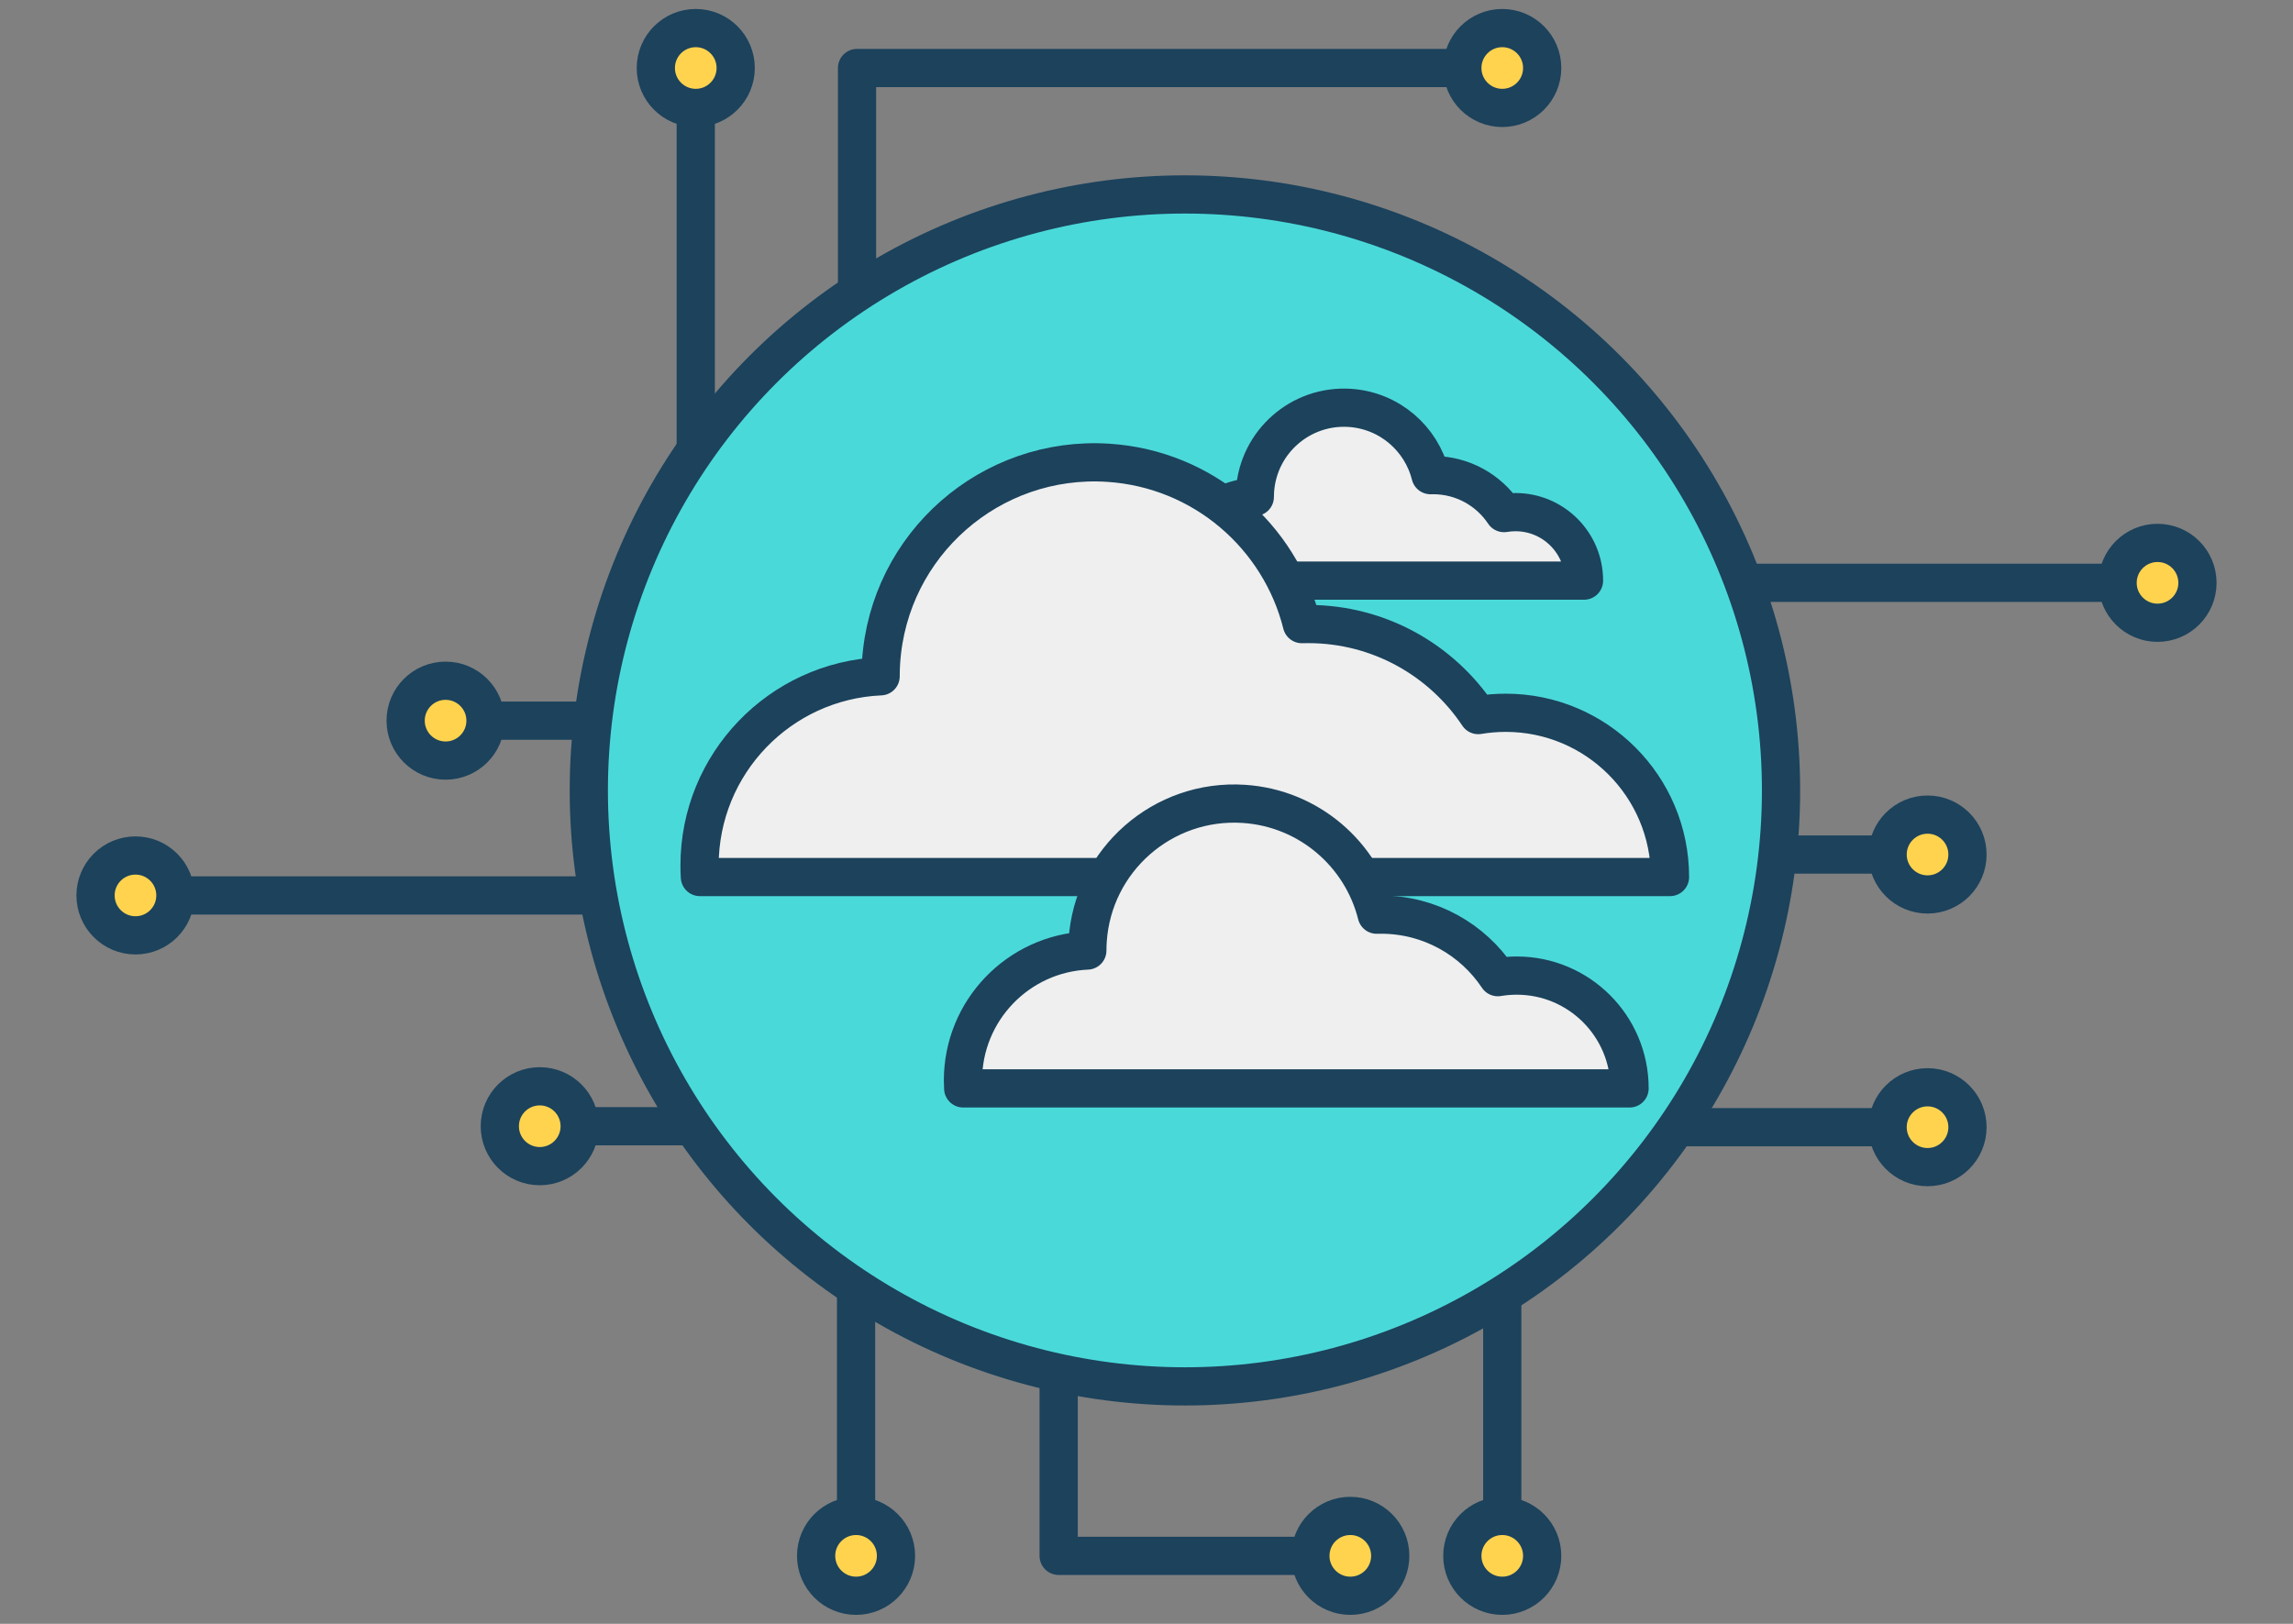 <svg xmlns="http://www.w3.org/2000/svg" xmlns:xlink="http://www.w3.org/1999/xlink" style="enable-background:new 0 0 480 340" id="Layer_1" x="0" y="0" version="1.1" viewBox="0 0 480 340" xml:space="preserve"><rect x="0" y="0" width="480" height="340" fill="#808080" stroke="none"/><style type="text/css">.st0{fill:#ffd34e}.st0,.st1,.st121,.st4{stroke:#1c425c;stroke-width:8;stroke-linecap:round;stroke-linejoin:round;stroke-miterlimit:10}.st1{fill:none}.st4{fill:#4ad9d9}.st121{fill:#efefef}</style><g><g><line x1="139.091" x2="93.274" y1="150.89" y2="150.89" class="st1"/><circle cx="93.274" cy="150.89" r="8.359" class="st0"/></g><g><line x1="179.936" x2="28.359" y1="187.483" y2="187.483" class="st1"/><circle cx="28.359" cy="187.483" r="8.359" class="st0"/></g><g><line x1="179.936" x2="112.988" y1="235.807" y2="235.807" class="st1"/><circle cx="112.988" cy="235.807" r="8.359" class="st0"/></g><g><line x1="145.645" x2="145.645" y1="144.019" y2="14.238" class="st1"/><circle cx="145.645" cy="14.238" r="8.359" class="st0"/></g><g><g><polyline points="221.612 230.833 221.612 325.762 282.664 325.762" class="st1"/><circle cx="282.664" cy="325.762" r="8.359" class="st0"/></g><g><line x1="314.472" x2="314.472" y1="248.005" y2="325.762" class="st1"/><circle cx="314.472" cy="325.762" r="8.359" class="st0"/></g><g><line x1="179.201" x2="179.201" y1="195.981" y2="325.762" class="st1"/><circle cx="179.201" cy="325.762" r="8.359" class="st0"/></g></g><g><polyline points="179.406 109.167 179.406 14.238 314.472 14.238" class="st1"/><circle cx="314.472" cy="14.238" r="8.359" class="st0"/></g><g><line x1="349.31" x2="403.498" y1="236.012" y2="236.012" class="st1"/><circle cx="403.498" cy="236.012" r="8.359" class="st0"/></g><g><line x1="335.937" x2="403.498" y1="178.92" y2="178.92" class="st1"/><circle cx="403.498" cy="178.92" r="8.359" class="st0"/></g><g><line x1="335.937" x2="451.641" y1="122.033" y2="122.033" class="st1"/><circle cx="451.641" cy="122.033" r="8.359" class="st0"/></g><circle cx="248.043" cy="165.497" r="124.785" class="st4"/><path d="M331.584,121.572h-84.688c-0.02-0.331-0.03-0.667-0.03-1.004c0-8.889,7.012-16.14,15.807-16.524 c0-0.411,0.013-0.822,0.04-1.237c0.674-10.287,9.56-18.08,19.848-17.405c8.298,0.544,14.973,6.432,16.889,14.087 c0.184-0.006,0.367-0.008,0.552-0.008c6.193,0,11.647,3.158,14.842,7.95c0.78-0.132,1.581-0.201,2.398-0.201 C325.162,107.23,331.584,113.65,331.584,121.572z" class="st121"/><path d="M349.583,183.632H146.511c-0.047-0.795-0.072-1.598-0.072-2.407c0-21.315,16.813-38.702,37.903-39.623 c0-0.984,0.032-1.971,0.097-2.967c1.617-24.668,22.925-43.353,47.593-41.736c19.897,1.305,35.903,15.423,40.499,33.78 c0.44-0.014,0.881-0.02,1.323-0.02c14.849,0,27.928,7.572,35.589,19.064c1.869-0.316,3.791-0.481,5.75-0.481 C334.185,149.242,349.583,164.638,349.583,183.632z" class="st121"/><path d="M341.12,227.89H201.629c-0.033-0.546-0.05-1.098-0.05-1.653c0-14.642,11.549-26.585,26.036-27.217 c0-0.676,0.022-1.354,0.067-2.038c1.11-16.945,15.747-29.779,32.692-28.669c13.668,0.896,24.662,10.594,27.819,23.204 c0.302-0.009,0.605-0.014,0.909-0.014c10.2,0,19.184,5.202,24.446,13.095c1.284-0.217,2.604-0.33,3.95-0.33 C330.543,204.267,341.12,214.842,341.12,227.89z" class="st121"/></g></svg>